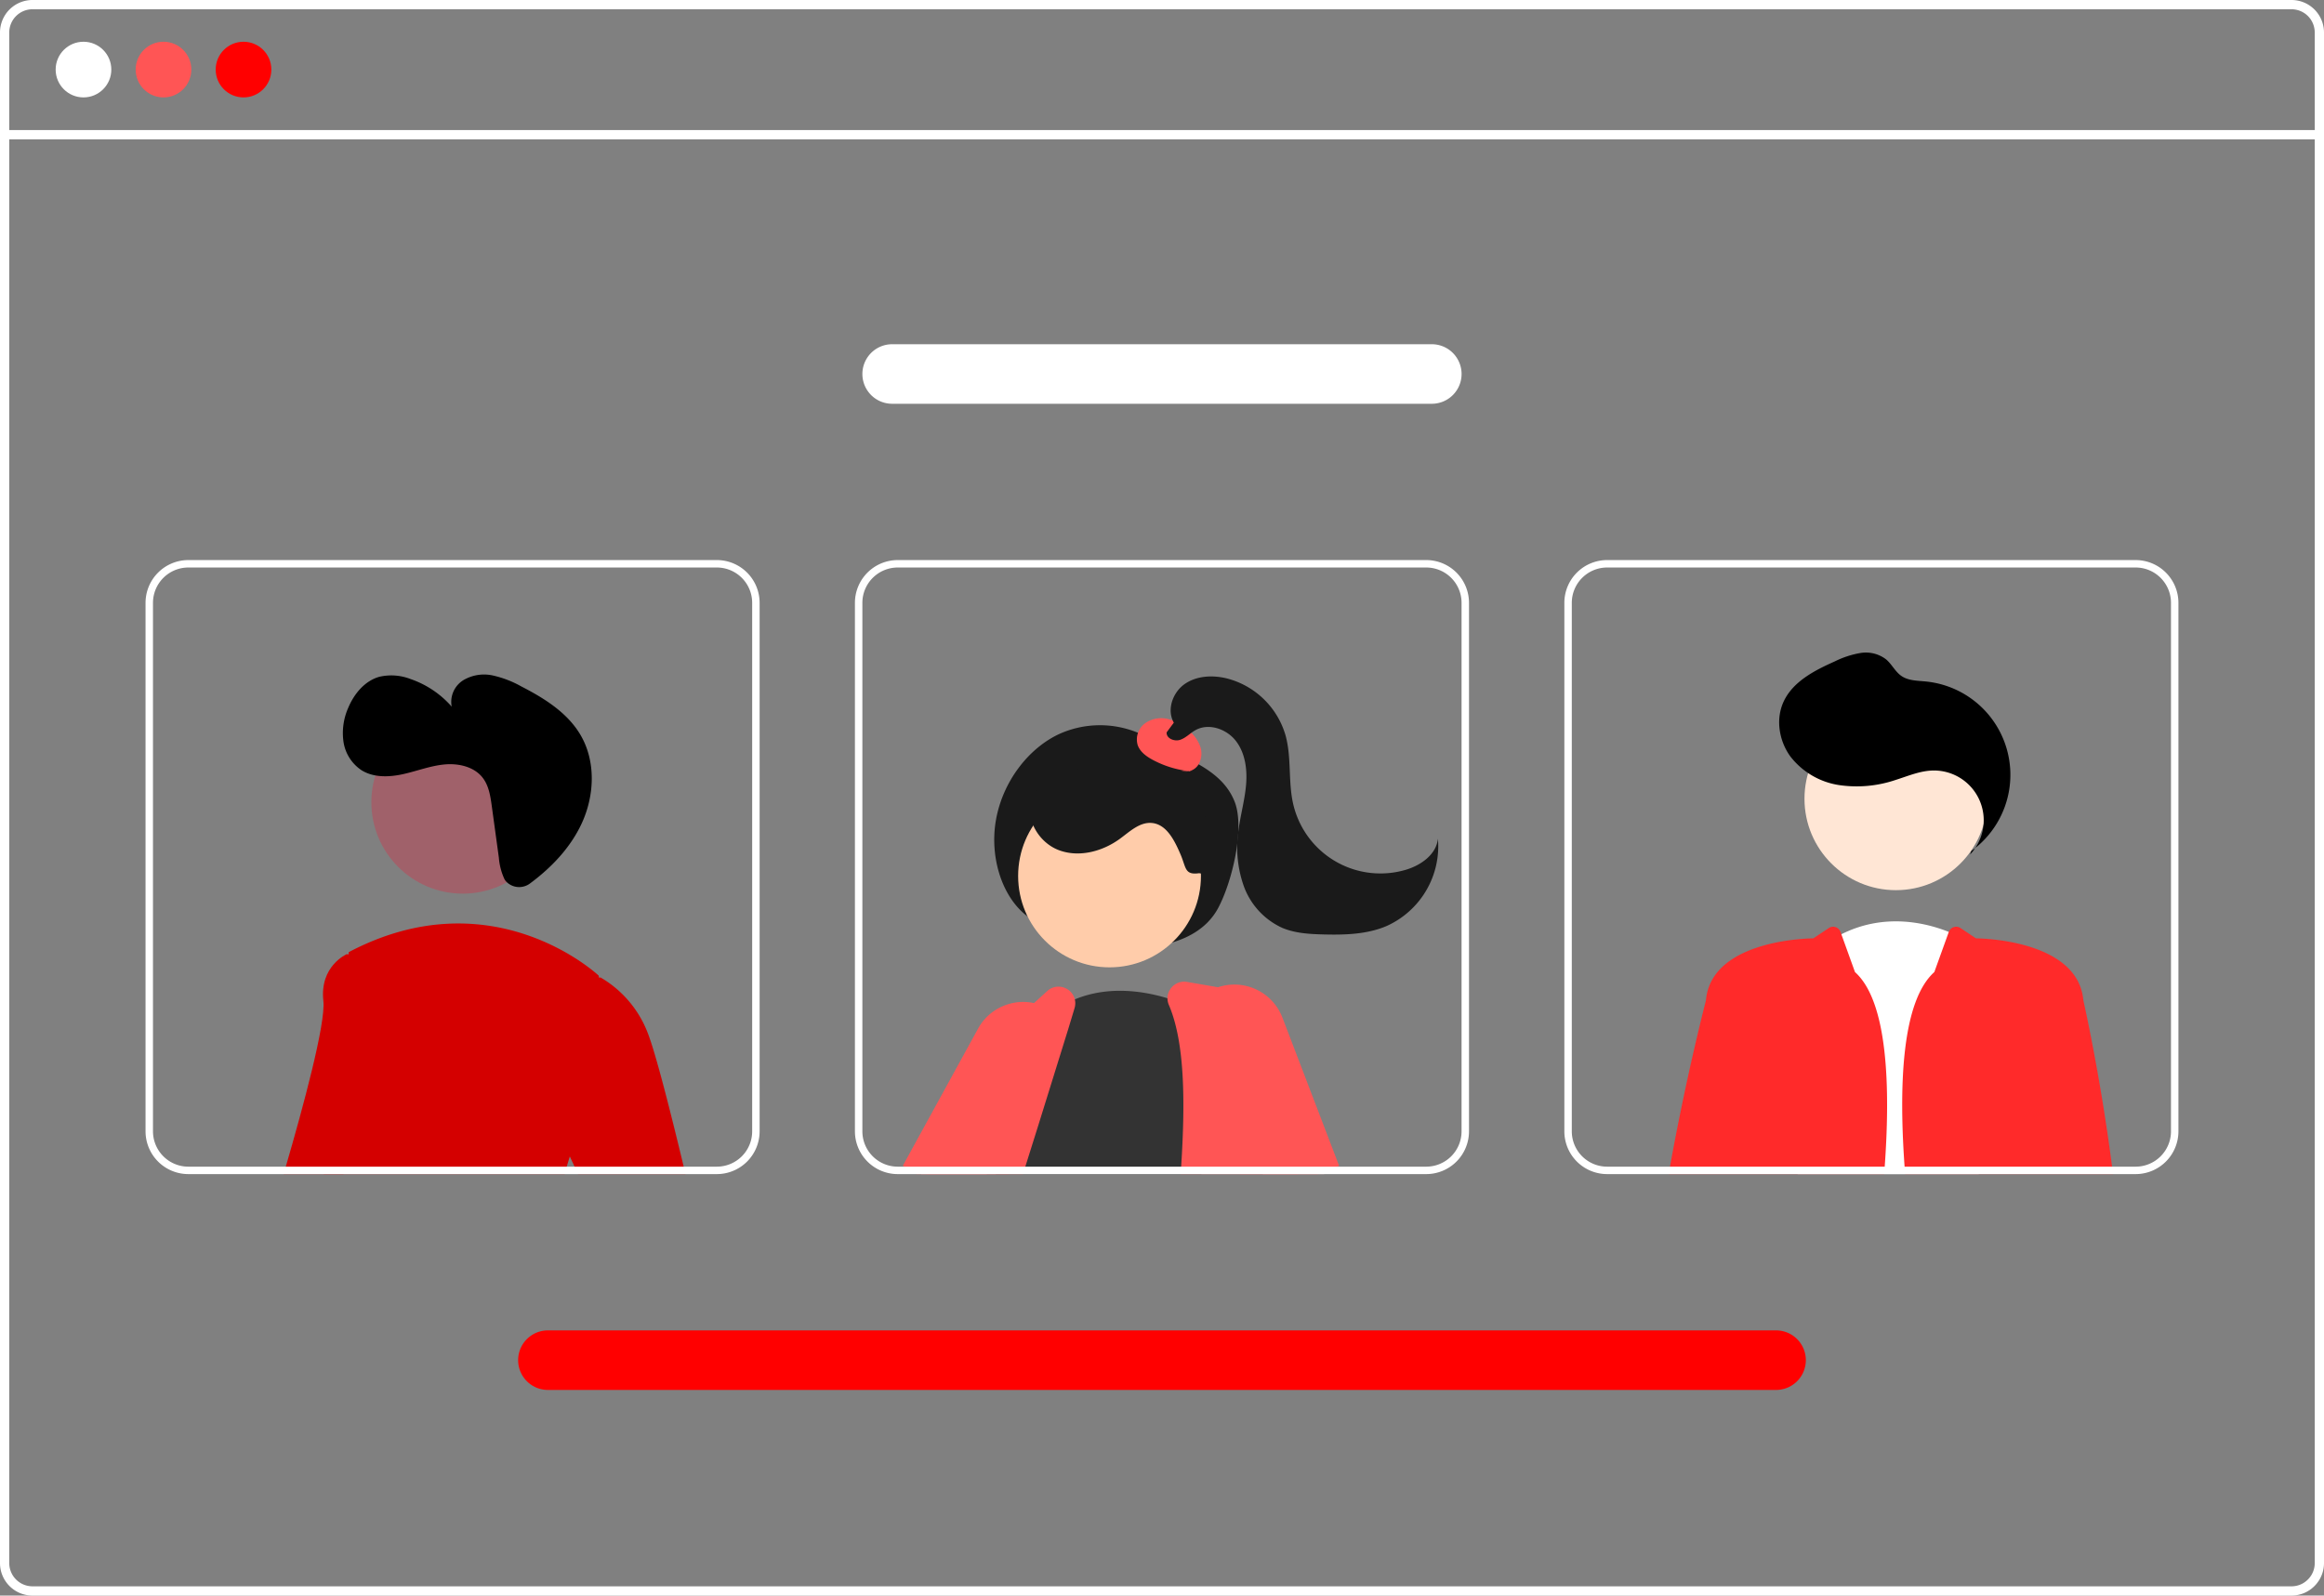 <?xml version="1.0" encoding="UTF-8" standalone="no"?>
<svg
   width="624.45"
   height="428.76"
   version="1.1"
   id="svg7522"
   sodipodi:docname="Our-Web-Solution-Team-Netriches-Aruba.svg"
   inkscape:version="1.1.2 (0a00cf5339, 2022-02-04, custom)"
   xmlns:inkscape="http://www.inkscape.org/namespaces/inkscape"
   xmlns:sodipodi="http://sodipodi.sourceforge.net/DTD/sodipodi-0.dtd"
   xmlns="http://www.w3.org/2000/svg"
   xmlns:svg="http://www.w3.org/2000/svg">
  <rect width="100%" height="100%" fill="#808080" stroke="none"/>
  <defs
     id="defs7526" />
  <sodipodi:namedview
     id="namedview7524"
     pagecolor="#ffffff"
     bordercolor="#666666"
     borderopacity="1.0"
     inkscape:pageshadow="2"
     inkscape:pageopacity="0.0"
     inkscape:pagecheckerboard="0"
     showgrid="false"
     inkscape:zoom="1.7935441"
     inkscape:cx="311.95218"
     inkscape:cy="213.2649"
     inkscape:window-width="1920"
     inkscape:window-height="991"
     inkscape:window-x="-9"
     inkscape:window-y="-9"
     inkscape:window-maximized="1"
     inkscape:current-layer="svg7522" />
  <path
     d="M309.14 2.49h-4.27q-2.041-1.26-4.1-2.49l-2.57-1.56q-21.315-12.855-42.89-24.65-21.555-11.805-43.32-22.51a1.789 1.789 0 0 1-1.04-2.04.516.516 0 0 1 .07-.15c.2-.38.65-.54 1.31-.22l5.35 2.66q21.825 10.89 43.47 22.88 21.63 11.985 43.02 25.04l.9.55 4.07 2.49zm55.05 0h-2.64L359.76 0q-21.149-29.31-42.29-58.62-34.62-47.985-69.22-95.97a1.7 1.7 0 0 1-.3-.58c-.2-.71.32-1.13.99-1.06a2.006 2.006 0 0 1 1.4.88q19.41 26.91 38.81 53.8 34.44 47.745 68.87 95.48L362.4 0l1.79 2.49zm58.73-15.66c-.11 4.45-.38 8.83-.74 13.17q-.105 1.245-.21 2.49h-2.77l.23-2.49c.55-6.27.93-12.61.95-19.12a266.656 266.656 0 0 0-5.55-53.72 334.665 334.665 0 0 0-16.57-55.75 383.492 383.492 0 0 0-26.91-55.1 1.476 1.476 0 0 1-.25-.98c.11-.79 1.16-1.03 1.95-.28a2.293 2.293 0 0 1 .4.5q1.935 3.285 3.8 6.59a383.227 383.227 0 0 1 25.77 55.3 333.082 333.082 0 0 1 15.47 55.84 263.074 263.074 0 0 1 4.43 53.55z"
     fill="#fff"
     id="path7456" />
  <path
     d="M615.72 0h-607A8.728 8.728 0 0 0 0 8.72v411.32a8.728 8.728 0 0 0 8.72 8.72h607a8.712 8.712 0 0 0 6.63-3.06 2.046 2.046 0 0 0 .19-.24 8.167 8.167 0 0 0 1.25-2.11 8.507 8.507 0 0 0 .66-3.31V8.72A8.73 8.73 0 0 0 615.72 0zm6.24 420.04a6.175 6.175 0 0 1-1.03 3.42 6.446 6.446 0 0 1-2.36 2.12 6.184 6.184 0 0 1-2.85.69h-607a6.238 6.238 0 0 1-6.23-6.23V8.72a6.238 6.238 0 0 1 6.23-6.23h607a6.239 6.239 0 0 1 6.24 6.23z"
     fill="#4d4d4d"
     id="path7458"
     style="fill:#ffffff" />
  <path
     fill="#3f3d56"
     d="M1.243 34.949h621.957v2.493H1.243z"
     id="path7460"
     style="fill:#ffffff" />
  <circle
     cx="22.432"
     cy="18.696"
     r="7.478"
     fill="#06f"
     id="circle7462"
     style="fill:#ffffff" />
  <circle
     cx="43.932"
     cy="18.696"
     r="7.478"
     fill="#0055d4"
     id="circle7464"
     style="fill:#ff5555" />
  <circle
     cx="65.433"
     cy="18.696"
     r="7.478"
     fill="#ccc"
     id="circle7466"
     style="fill:#ff0000" />
  <path
     d="M276.977 246.87c-7.479-4.869-11.199-16.184-9.367-26.531s8.734-19.261 17.008-23.104a26.649 26.649 0 0 1 25.228 1.793c7.587 4.639 18.317 7.18 21.92 16.462 2.769 7.133-.743 21.617-4.469 28.546-3.221 5.988-9.341 8.727-15.091 9.918a45.34 45.34 0 0 1-36.669-8.461z"
     fill="#1a1a1a"
     id="path7468"
     style="fill:#1a1a1a" />
  <path
     fill="#ffb8b8"
     d="M266.306 313.5l-1.15 2h-17.63l1.19-2 3.08-5.19 7.18-12.12 8.13 3.25 5.97 2.39-5.98 10.31z"
     id="path7470" />
  <path
     d="M246.206 315.5l-3.22-2-.4-.25 20.21-36.83a13.731 13.731 0 0 1 8.25-6.62 13.575 13.575 0 0 1 6.78-.25 13.354 13.354 0 0 1 3.74 1.4 13.089 13.089 0 0 1 1.39.88 13.349 13.349 0 0 1 4.1 4.62 13.817 13.817 0 0 1-.42 13.95l-7.79 12.45-6.66 10.65-1.25 2z"
     fill="#2f2e41"
     id="path7472"
     style="fill:#ff5555" />
  <circle
     cx="298.13"
     cy="235.38"
     r="24.561"
     fill="#ffb8b8"
     id="circle7474"
     style="fill:#ffccaa" />
  <path
     d="M322.786 315.5h-55.21l.25-.71q-.21-.645-.39-1.29l-.34-1.36a30.194 30.194 0 0 1 .01-12.7c3.05-14.98 15.22-27.15 15.22-27.15.21-.16.42-.31.63-.46a27.785 27.785 0 0 1 5.85-3.28c9.04-3.75 18.52-2.24 24.89-.3a49.669 49.669 0 0 1 6.49 2.47c.74.35 1.14.57 1.14.57l.63 19.21.76 23z"
     fill="#2a7fff"
     id="path7476"
     style="fill:#333333" />
  <path
     d="M348.326 313.5l-4.22-21.46-4.26-21.64a4.519 4.519 0 0 0-3.65-3.57l-8.92-1.54-8.3-1.43a4.459 4.459 0 0 0-4.31 1.65 4.41 4.41 0 0 0-.97 2.74 4.521 4.521 0 0 0 .37 1.79c4.33 10.1 4.41 26.09 3.31 43.46l-.14 2h31.49zm-59.52-44.95a4.527 4.527 0 0 0-7.15-2.48l-3.83 3.48-15.68 14.28a4.345 4.345 0 0 0-1.12 1.59l-9.23 22.89q-.975 2.52-2.01 5.19l-.76 2h25.84l.63-2 3.35-10.65 8.21-26.4q.915-3 1.67-5.54a4.528 4.528 0 0 0 .08-2.36z"
     fill="#2f2e41"
     id="path7478"
     style="fill:#ff5555" />
  <path
     fill="#ffb8b8"
     d="M355.566 314.94l-.61-1.44-9.41-22.33-1.44.87-11.56 6.99 5.93 14.47.82 2h9.43 5.4 1.67z"
     id="path7480" />
  <path
     d="M344.586 273.46a13.821 13.821 0 0 0-17.31-8.17 12.41 12.41 0 0 0-1.27.5 13.647 13.647 0 0 0-5.82 4.93 13.205 13.205 0 0 0-1.43 2.77 13.742 13.742 0 0 0 .31 10.57l2.89 6.44 10.34 23 .9 2h20.93l1.44-.56 3.74-1.44.52-.2zm-27.166-66.288a4.063 4.063 0 0 0 4.622-1.754 5.851 5.851 0 0 0 .338-5.143 10.736 10.736 0 0 0-3.195-4.215 12.406 12.406 0 0 0-5.617-2.908 7.461 7.461 0 0 0-6.053 1.331 5.377 5.377 0 0 0-1.826 5.722c.636 1.844 2.358 3.08 4.079 4a27.094 27.094 0 0 0 11.038 3.138z"
     fill="#2f2e41"
     id="path7482"
     style="fill:#ff5555" />
  <path
     d="M322.198 234.647c-3.949.544-3.442-1.465-5.023-5.124s-3.698-8.002-7.667-8.373c-3.252-.304-5.932 2.296-8.567 4.227-4.696 3.441-11.025 5.126-16.469 3.061s-9.227-8.553-7.161-13.996a11.943 11.943 0 0 1 6.906-6.529 24.028 24.028 0 0 1 9.623-1.337 49.647 49.647 0 0 1 20.864 5.341c4.472 2.272 8.826 5.523 10.522 10.244s2.813 11.355-2.038 12.632zm-6.796-40.46c-1.952-3.397-.341-8.059 2.853-10.329s7.477-2.493 11.288-1.582a22.166 22.166 0 0 1 15.9 15.411c1.617 5.941.656 12.322 2.025 18.326a24.049 24.049 0 0 0 30.222 17.725c4.102-1.205 8.271-4.133 8.674-8.389a23.518 23.518 0 0 1-13.928 23.549c-5.285 2.205-11.18 2.348-16.905 2.201-3.731-.096-7.546-.32-10.988-1.764a19.667 19.667 0 0 1-10.333-11.204 31.129 31.129 0 0 1-1.375-15.435c.563-4.028 1.684-7.977 1.997-12.032s-.281-8.386-2.781-11.594-7.276-4.847-10.83-2.87c-1.429.795-2.581 2.093-4.133 2.605s-3.752-.388-3.611-2.017z"
     fill="#1a1a1a"
     id="path7484"
     style="fill:#1a1a1a" />
  <path
     d="M483.006 315.5l.19-2 5.64-58.68a35.917 35.917 0 0 1 5.93-3.77c11.61-5.85 22.81-3.05 28.87-.63a31.591 31.591 0 0 1 4.64 2.27l3.3 60.81.11 2z"
     fill="#06f"
     id="path7486"
     style="fill:#ffffff" />
  <circle
     cx="509.419"
     cy="214.642"
     r="24.561"
     fill="#ffb8b8"
     id="circle7488"
     style="fill:#ffe6d5" />
  <path
     d="M529.347 229.618a13.369 13.369 0 0 0-10.145-22.564c-3.396.114-6.596 1.503-9.838 2.523a32.535 32.535 0 0 1-15.285 1.376 20.41 20.41 0 0 1-13.016-7.686c-3.039-4.177-3.986-9.969-1.84-14.667 2.478-5.423 8.268-8.412 13.714-10.84a25.063 25.063 0 0 1 6.962-2.288 8.929 8.929 0 0 1 6.926 1.746c1.53 1.316 2.427 3.295 4.093 4.436 1.875 1.284 4.31 1.25 6.571 1.477a25.205 25.205 0 0 1 12.208 45.54z"
     fill="#333"
     id="path7490"
     style="fill:#000000" />
  <path
     d="M498.426 261.21l-3.66-10.16-.229-.633a2.104 2.104 0 0 0-3.146-1.037l-4.155 2.77s-26.65 0-28.79 15.99l-.1.83a.155.155 0 0 1-.01.04c-.27 1.05-5.3 20.49-9.62 44.49l-.36 2h57.91 0c1.884-24.109.83-46.525-7.84-54.29zm69.08 52.29c-3.16-24.62-7.68-44.53-7.68-44.53l-.11-.83c-2.13-15.99-28.78-15.99-28.78-15.99l-4.153-2.769a2.104 2.104 0 0 0-3.147 1.039l-3.89 10.79c-8.67 7.765-9.725 30.181-7.84 54.289v.001h55.85l-.25-2z"
     fill="#241c1c"
     id="path7492"
     style="fill:#ff2a2a" />
  <path
     d="M98.426 257.44l-5.94 56.06-.21 2h-16.07l.58-2c4.56-15.64 10.77-38.47 10.1-44.52-1.05-9.44 6.3-12.59 6.3-12.59l.46.09z"
     fill="#06f"
     id="path7494"
     style="fill:#d40000" />
  <circle
     cx="124.343"
     cy="215.575"
     r="24.561"
     fill="#a0616a"
     id="circle7496" />
  <g
     fill="#06f"
     id="g7502"
     style="fill:#ff5555">
    <path
       d="M156.136 303.6a40.266 40.266 0 0 0-3.03 7.16l-.83 2.74-.53 2h-64.78l.26-2 6.42-57.02.06-.62c38.82-20.46 67.15 6.3 67.15 6.3a13.72 13.72 0 0 0 .1.56c.62 3.74 3.78 25.58-4.82 40.88z"
       id="path7498"
       style="fill:#d40000" />
    <path
       d="M153.106 310.76l-4.32-9.26 1.05-36.72 11.12-2.06.39-.07a29.445 29.445 0 0 1 12.62 14.72c2.16 5.4 6.27 21.64 9.74 36.13l.48 2h-28.87l-.93-2z"
       id="path7500"
       style="fill:#d40000" />
  </g>
  <path
     d="M192.616 150.5H50.596a11.504 11.504 0 0 0-11.49 11.49v142.02a11.504 11.504 0 0 0 11.49 11.49h142.02a11.497 11.497 0 0 0 11.49-11.49V161.99a11.497 11.497 0 0 0-11.49-11.49zm9.49 153.51a9.498 9.498 0 0 1-9.49 9.49H50.596a9.505 9.505 0 0 1-9.49-9.49V161.99a9.505 9.505 0 0 1 9.49-9.49h142.02a9.498 9.498 0 0 1 9.49 9.49zm-109.62 9.49l-.21 2h59.47l.53-2zm290.74-163h-142.02a11.504 11.504 0 0 0-11.49 11.49v142.02a11.504 11.504 0 0 0 11.49 11.49h142.02a11.497 11.497 0 0 0 11.49-11.49V161.99a11.497 11.497 0 0 0-11.49-11.49zm9.49 153.51a9.498 9.498 0 0 1-9.49 9.49h-142.02a9.505 9.505 0 0 1-9.49-9.49V161.99a9.505 9.505 0 0 1 9.49-9.49h142.02a9.498 9.498 0 0 1 9.49 9.49zm-125.28 9.49q.18.645.39 1.29l-.25.71h49.66l.14-2zm306.41-163h-142.02a11.497 11.497 0 0 0-11.49 11.49v142.02a11.497 11.497 0 0 0 11.49 11.49h142.02a11.504 11.504 0 0 0 11.49-11.49V161.99a11.504 11.504 0 0 0-11.49-11.49zm9.49 153.51a9.504 9.504 0 0 1-9.49 9.49h-142.02a9.498 9.498 0 0 1-9.49-9.49V161.99a9.498 9.498 0 0 1 9.49-9.49h142.02a9.504 9.504 0 0 1 9.49 9.49zm-76.92 9.49l-.15 2h43.09l.25-2z"
     fill="#3f3d56"
     id="path7504"
     style="fill:#ffffff" />
  <path
     d="M477.221 373.5h-330a8 8 0 1 1 0-16h330a8 8 0 1 1 0 16z"
     fill="#b3b3b3"
     id="path7506"
     style="fill:#ff0000" />
  <path
     d="M384.721 108.5h-145a8 8 0 0 1 0-16h145a8 8 0 0 1 0 16z"
     fill="#06f"
     id="path7508"
     style="fill:#ffffff" />
  <path
     d="M136.091 236.974a4.853 4.853 0 0 0 6.346.407c5.789-4.291 10.87-9.632 13.878-16.147 3.446-7.465 3.831-16.625-.324-23.72-3.512-5.998-9.714-9.868-15.896-13.046a28.271 28.271 0 0 0-7.674-2.958 10.937 10.937 0 0 0-7.952 1.283 6.868 6.868 0 0 0-3.101 7.091 25.847 25.847 0 0 0-11.032-7.406 14.267 14.267 0 0 0-8.425-.611c-3.923 1.113-6.786 4.598-8.353 8.362a16.724 16.724 0 0 0-1.262 9.125 11.147 11.147 0 0 0 4.871 7.635c3.243 2.007 7.381 1.862 11.105 1.042s7.33-2.246 11.126-2.606 8.024.586 10.335 3.62c1.627 2.137 2.045 4.928 2.41 7.589l1.9 13.839a16.881 16.881 0 0 0 1.51 5.783 3.333 3.333 0 0 0 .538.718z"
     fill="#333"
     id="path7510"
     style="fill:#000000" />
</svg>
